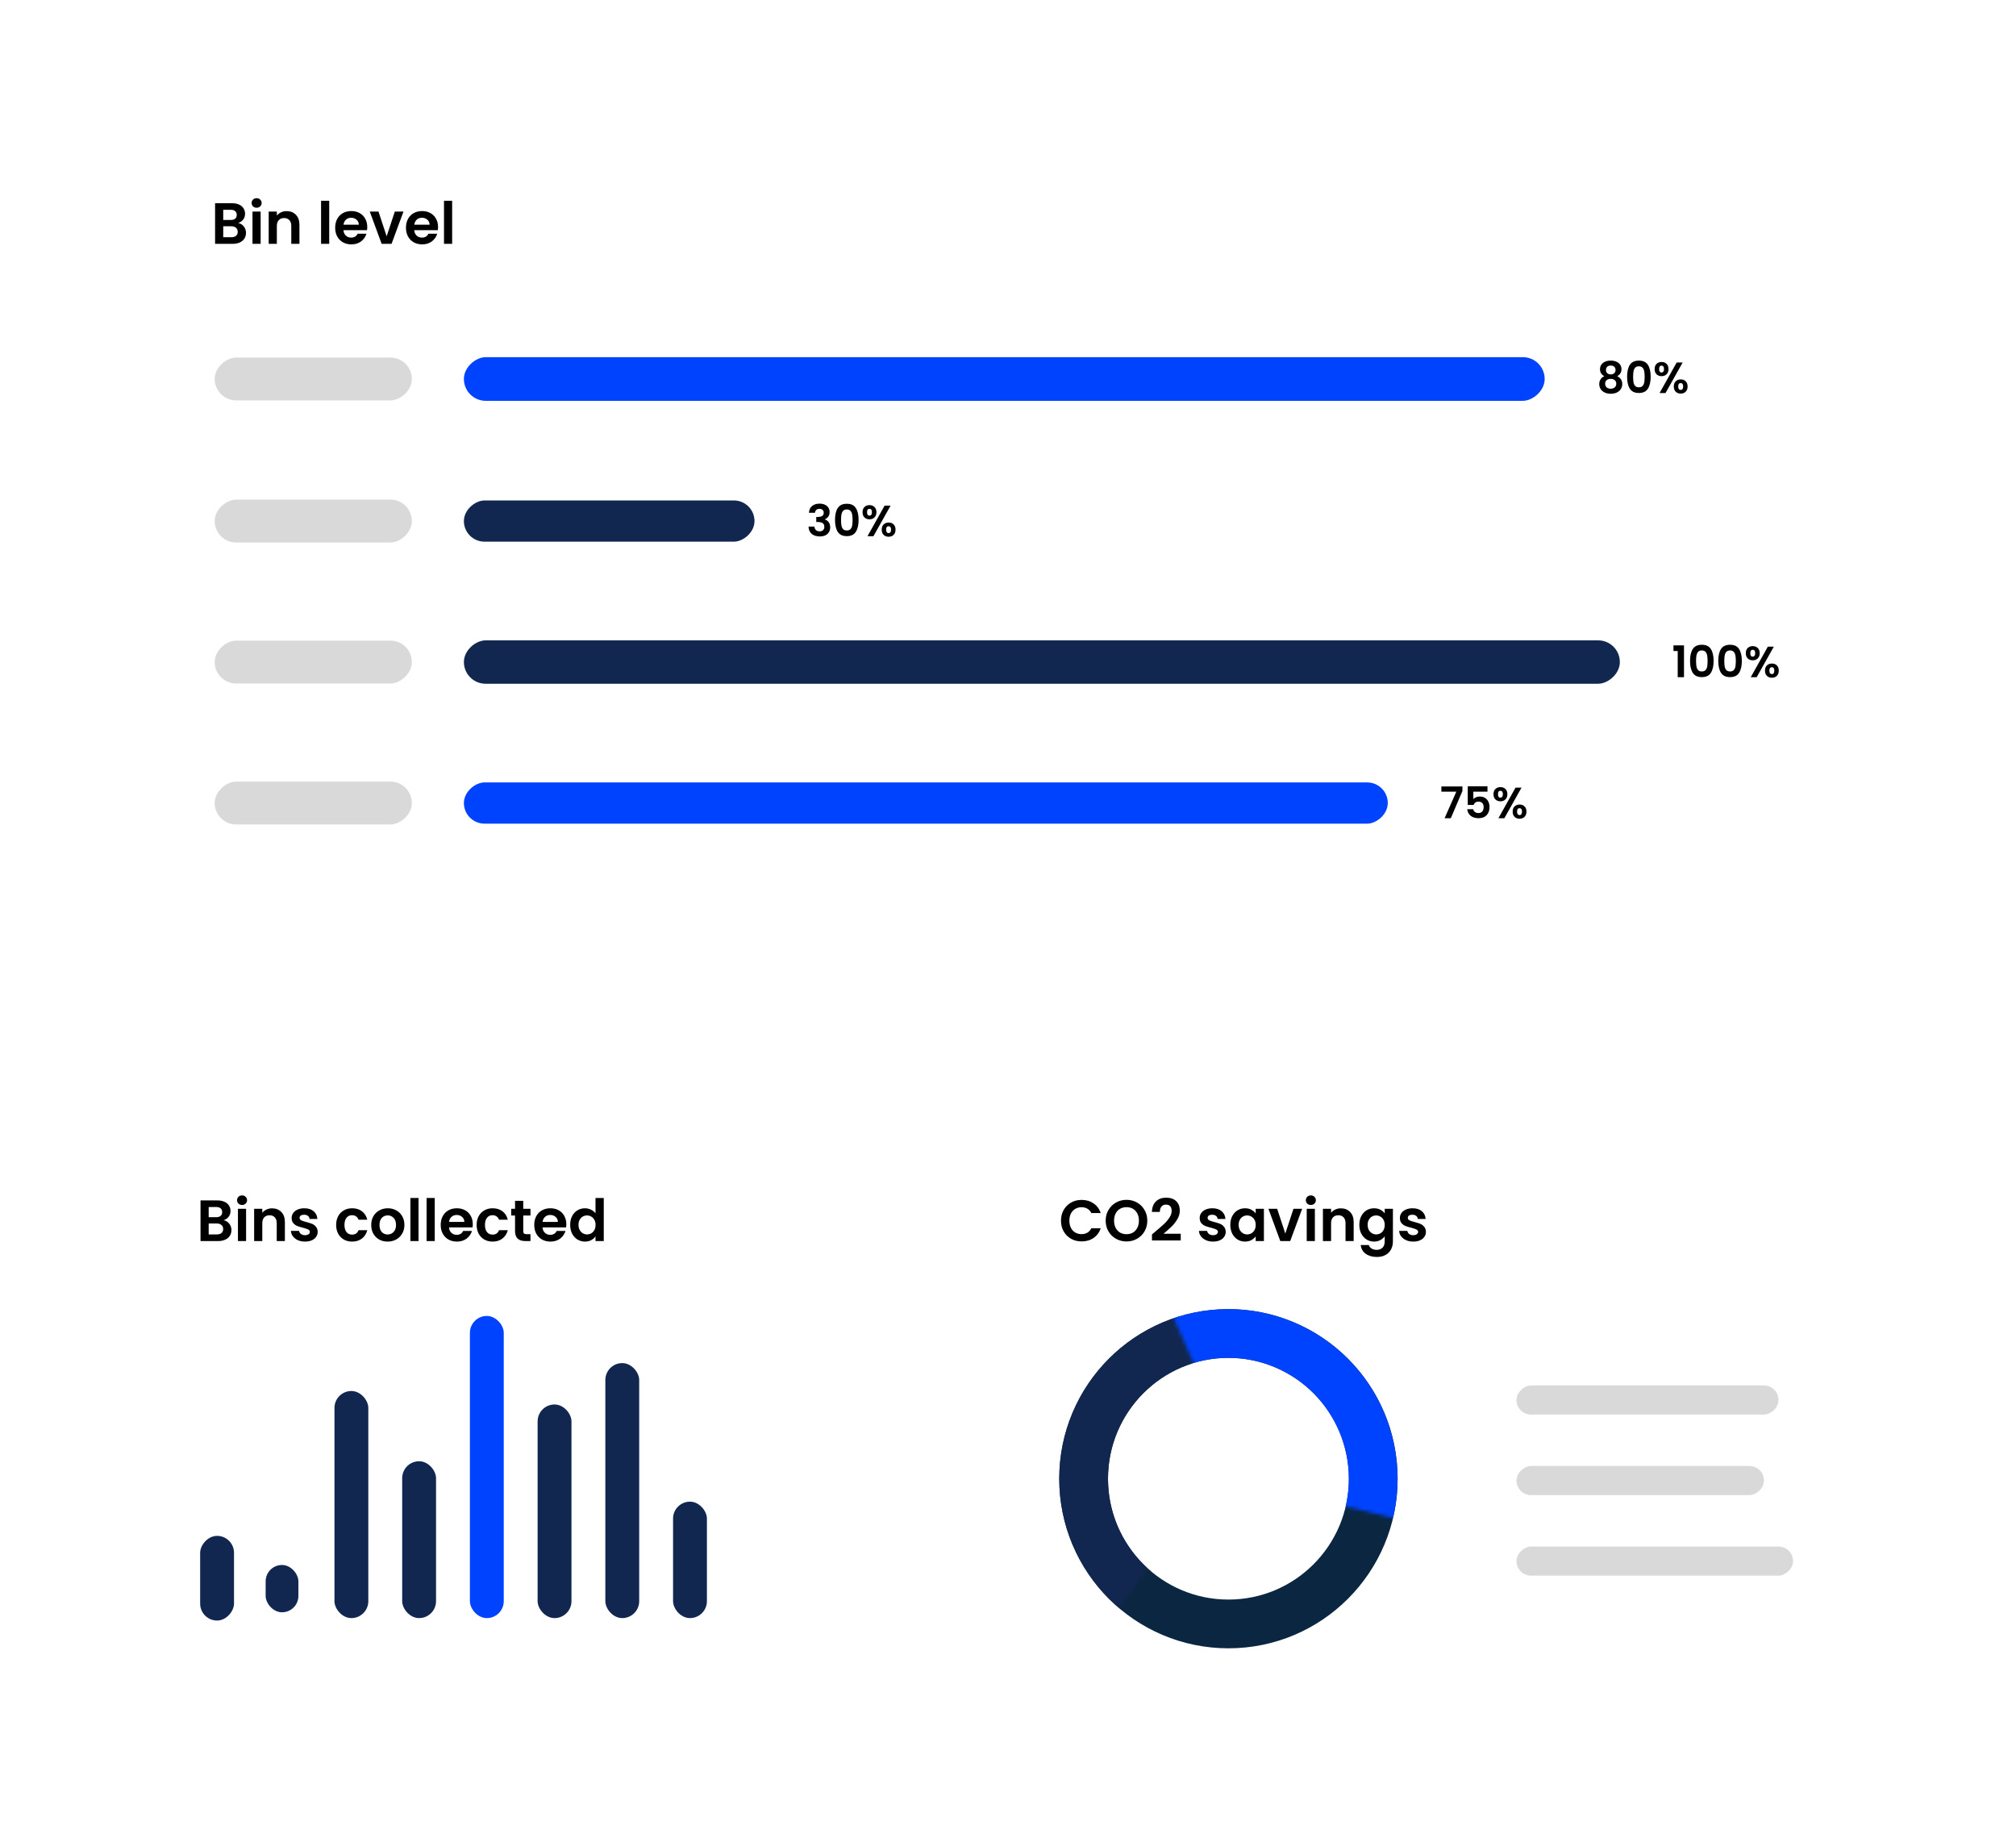 <svg width="554" height="504" viewBox="0 0 554 504" fill="none" xmlns="http://www.w3.org/2000/svg">
<g filter="url(#filter0_d_1032_3765)">
<rect x="259" y="305" width="265" height="165" rx="15.03" fill="white"/>
</g>
<rect x="488.734" y="380.669" width="8" height="72" rx="4" transform="rotate(90 488.734 380.669)" fill="#D9D9D9"/>
<rect x="484.734" y="402.801" width="8" height="68" rx="4" transform="rotate(90 484.734 402.801)" fill="#D9D9D9"/>
<rect x="492.734" y="424.934" width="8" height="76" rx="4" transform="rotate(90 492.734 424.934)" fill="#D9D9D9"/>
<path d="M377.379 406.299C377.379 428.35 359.547 446.201 337.581 446.201C315.615 446.201 297.782 428.35 297.782 406.299C297.782 384.247 315.615 366.397 337.581 366.397C359.547 366.397 377.379 384.247 377.379 406.299Z" stroke="#0A2640" stroke-width="13.393"/>
<mask id="mask0_1032_3765" style="mask-type:alpha" maskUnits="userSpaceOnUse" x="263" y="342" width="74" height="122">
<path d="M336.098 402.002L317.962 342.845L263.059 412.577L292.241 463.472L336.098 402.002Z" fill="#C4C4C4"/>
</mask>
<g mask="url(#mask0_1032_3765)">
<path d="M377.379 406.298C377.379 428.35 359.547 446.2 337.581 446.2C315.615 446.2 297.782 428.35 297.782 406.298C297.782 384.247 315.615 366.396 337.581 366.396C359.547 366.396 377.379 384.247 377.379 406.298Z" stroke="#12274F" stroke-width="13.393"/>
</g>
<mask id="mask1_1032_3765" style="mask-type:alpha" maskUnits="userSpaceOnUse" x="311" y="337" width="92" height="85">
<path d="M342.234 407.186L402.23 421.877L370.525 338.918L311.962 337.964L342.234 407.186Z" fill="#C4C4C4"/>
</mask>
<g mask="url(#mask1_1032_3765)">
<path d="M317.181 440.539C298.289 429.254 292.089 404.767 303.335 385.846C314.581 366.925 339.014 360.737 357.906 372.022C376.798 383.307 382.999 407.794 371.752 426.715C360.506 445.636 336.073 451.824 317.181 440.539Z" stroke="#0043FF" stroke-width="13.393"/>
</g>
<path d="M291.56 335.4C291.56 334.301 291.805 333.32 292.296 332.456C292.797 331.581 293.475 330.904 294.328 330.424C295.192 329.933 296.157 329.688 297.224 329.688C298.472 329.688 299.565 330.008 300.504 330.648C301.443 331.288 302.099 332.173 302.472 333.304H299.896C299.64 332.771 299.277 332.371 298.808 332.104C298.349 331.837 297.816 331.704 297.208 331.704C296.557 331.704 295.976 331.859 295.464 332.168C294.963 332.467 294.568 332.893 294.28 333.448C294.003 334.003 293.864 334.653 293.864 335.4C293.864 336.136 294.003 336.787 294.28 337.352C294.568 337.907 294.963 338.339 295.464 338.648C295.976 338.947 296.557 339.096 297.208 339.096C297.816 339.096 298.349 338.963 298.808 338.696C299.277 338.419 299.64 338.013 299.896 337.48H302.472C302.099 338.621 301.443 339.512 300.504 340.152C299.576 340.781 298.483 341.096 297.224 341.096C296.157 341.096 295.192 340.856 294.328 340.376C293.475 339.885 292.797 339.208 292.296 338.344C291.805 337.48 291.56 336.499 291.56 335.4ZM309.569 341.112C308.524 341.112 307.564 340.867 306.689 340.376C305.815 339.885 305.121 339.208 304.609 338.344C304.097 337.469 303.841 336.483 303.841 335.384C303.841 334.296 304.097 333.32 304.609 332.456C305.121 331.581 305.815 330.899 306.689 330.408C307.564 329.917 308.524 329.672 309.569 329.672C310.625 329.672 311.585 329.917 312.449 330.408C313.324 330.899 314.012 331.581 314.513 332.456C315.025 333.32 315.281 334.296 315.281 335.384C315.281 336.483 315.025 337.469 314.513 338.344C314.012 339.208 313.324 339.885 312.449 340.376C311.575 340.867 310.615 341.112 309.569 341.112ZM309.569 339.112C310.241 339.112 310.833 338.963 311.345 338.664C311.857 338.355 312.257 337.917 312.545 337.352C312.833 336.787 312.977 336.131 312.977 335.384C312.977 334.637 312.833 333.987 312.545 333.432C312.257 332.867 311.857 332.435 311.345 332.136C310.833 331.837 310.241 331.688 309.569 331.688C308.897 331.688 308.3 331.837 307.777 332.136C307.265 332.435 306.865 332.867 306.577 333.432C306.289 333.987 306.145 334.637 306.145 335.384C306.145 336.131 306.289 336.787 306.577 337.352C306.865 337.917 307.265 338.355 307.777 338.664C308.3 338.963 308.897 339.112 309.569 339.112ZM317.396 338.472C318.42 337.619 319.236 336.909 319.844 336.344C320.452 335.768 320.958 335.171 321.364 334.552C321.769 333.933 321.972 333.325 321.972 332.728C321.972 332.184 321.844 331.757 321.588 331.448C321.332 331.139 320.937 330.984 320.404 330.984C319.87 330.984 319.46 331.165 319.172 331.528C318.884 331.88 318.734 332.365 318.724 332.984H316.548C316.59 331.704 316.969 330.733 317.684 330.072C318.409 329.411 319.326 329.08 320.436 329.08C321.652 329.08 322.585 329.405 323.236 330.056C323.886 330.696 324.212 331.544 324.212 332.6C324.212 333.432 323.988 334.227 323.54 334.984C323.092 335.741 322.58 336.403 322.004 336.968C321.428 337.523 320.676 338.195 319.748 338.984H324.468V340.84H316.564V339.176L317.396 338.472ZM333.34 341.144C332.614 341.144 331.964 341.016 331.388 340.76C330.812 340.493 330.353 340.136 330.012 339.688C329.681 339.24 329.5 338.744 329.468 338.2H331.724C331.766 338.541 331.932 338.824 332.22 339.048C332.518 339.272 332.886 339.384 333.324 339.384C333.75 339.384 334.081 339.299 334.316 339.128C334.561 338.957 334.684 338.739 334.684 338.472C334.684 338.184 334.534 337.971 334.236 337.832C333.948 337.683 333.484 337.523 332.844 337.352C332.182 337.192 331.638 337.027 331.212 336.856C330.796 336.685 330.433 336.424 330.124 336.072C329.825 335.72 329.676 335.245 329.676 334.648C329.676 334.157 329.814 333.709 330.092 333.304C330.38 332.899 330.785 332.579 331.308 332.344C331.841 332.109 332.465 331.992 333.18 331.992C334.236 331.992 335.078 332.259 335.708 332.792C336.337 333.315 336.684 334.024 336.748 334.92H334.604C334.572 334.568 334.422 334.291 334.156 334.088C333.9 333.875 333.553 333.768 333.116 333.768C332.71 333.768 332.396 333.843 332.172 333.992C331.958 334.141 331.852 334.349 331.852 334.616C331.852 334.915 332.001 335.144 332.3 335.304C332.598 335.453 333.062 335.608 333.692 335.768C334.332 335.928 334.86 336.093 335.276 336.264C335.692 336.435 336.049 336.701 336.348 337.064C336.657 337.416 336.817 337.885 336.828 338.472C336.828 338.984 336.684 339.443 336.396 339.848C336.118 340.253 335.713 340.573 335.18 340.808C334.657 341.032 334.044 341.144 333.34 341.144ZM338.09 336.536C338.09 335.64 338.266 334.845 338.618 334.152C338.981 333.459 339.467 332.925 340.075 332.552C340.693 332.179 341.381 331.992 342.139 331.992C342.8 331.992 343.376 332.125 343.867 332.392C344.368 332.659 344.768 332.995 345.067 333.4V332.136H347.323V341H345.067V339.704C344.779 340.12 344.379 340.467 343.867 340.744C343.365 341.011 342.784 341.144 342.123 341.144C341.376 341.144 340.693 340.952 340.075 340.568C339.467 340.184 338.981 339.645 338.618 338.952C338.266 338.248 338.09 337.443 338.09 336.536ZM345.067 336.568C345.067 336.024 344.96 335.56 344.747 335.176C344.533 334.781 344.245 334.483 343.883 334.28C343.52 334.067 343.131 333.96 342.715 333.96C342.299 333.96 341.915 334.061 341.562 334.264C341.211 334.467 340.923 334.765 340.699 335.16C340.485 335.544 340.379 336.003 340.379 336.536C340.379 337.069 340.485 337.539 340.699 337.944C340.923 338.339 341.211 338.643 341.562 338.856C341.925 339.069 342.309 339.176 342.715 339.176C343.131 339.176 343.52 339.075 343.883 338.872C344.245 338.659 344.533 338.36 344.747 337.976C344.96 337.581 345.067 337.112 345.067 336.568ZM353.206 338.936L355.446 332.136H357.83L354.55 341H351.83L348.566 332.136H350.966L353.206 338.936ZM360.224 331.08C359.83 331.08 359.499 330.957 359.232 330.712C358.976 330.456 358.848 330.141 358.848 329.768C358.848 329.395 358.976 329.085 359.232 328.84C359.499 328.584 359.83 328.456 360.224 328.456C360.619 328.456 360.944 328.584 361.2 328.84C361.467 329.085 361.6 329.395 361.6 329.768C361.6 330.141 361.467 330.456 361.2 330.712C360.944 330.957 360.619 331.08 360.224 331.08ZM361.328 332.136V341H359.088V332.136H361.328ZM368.454 332.008C369.51 332.008 370.363 332.344 371.014 333.016C371.664 333.677 371.99 334.605 371.99 335.8V341H369.75V336.104C369.75 335.4 369.574 334.861 369.222 334.488C368.87 334.104 368.39 333.912 367.782 333.912C367.163 333.912 366.672 334.104 366.31 334.488C365.958 334.861 365.782 335.4 365.782 336.104V341H363.542V332.136H365.782V333.24C366.08 332.856 366.459 332.557 366.918 332.344C367.387 332.12 367.899 332.008 368.454 332.008ZM377.592 331.992C378.253 331.992 378.834 332.125 379.336 332.392C379.837 332.648 380.232 332.984 380.52 333.4V332.136H382.776V341.064C382.776 341.885 382.61 342.616 382.28 343.256C381.949 343.907 381.453 344.419 380.792 344.792C380.13 345.176 379.33 345.368 378.392 345.368C377.133 345.368 376.098 345.075 375.288 344.488C374.488 343.901 374.034 343.101 373.928 342.088H376.152C376.269 342.493 376.52 342.813 376.904 343.048C377.298 343.293 377.773 343.416 378.328 343.416C378.978 343.416 379.506 343.219 379.912 342.824C380.317 342.44 380.52 341.853 380.52 341.064V339.688C380.232 340.104 379.832 340.451 379.32 340.728C378.818 341.005 378.242 341.144 377.592 341.144C376.845 341.144 376.162 340.952 375.544 340.568C374.925 340.184 374.434 339.645 374.072 338.952C373.72 338.248 373.544 337.443 373.544 336.536C373.544 335.64 373.72 334.845 374.072 334.152C374.434 333.459 374.92 332.925 375.528 332.552C376.146 332.179 376.834 331.992 377.592 331.992ZM380.52 336.568C380.52 336.024 380.413 335.56 380.2 335.176C379.986 334.781 379.698 334.483 379.336 334.28C378.973 334.067 378.584 333.96 378.168 333.96C377.752 333.96 377.368 334.061 377.016 334.264C376.664 334.467 376.376 334.765 376.152 335.16C375.938 335.544 375.832 336.003 375.832 336.536C375.832 337.069 375.938 337.539 376.152 337.944C376.376 338.339 376.664 338.643 377.016 338.856C377.378 339.069 377.762 339.176 378.168 339.176C378.584 339.176 378.973 339.075 379.336 338.872C379.698 338.659 379.986 338.36 380.2 337.976C380.413 337.581 380.52 337.112 380.52 336.568ZM388.355 341.144C387.63 341.144 386.979 341.016 386.403 340.76C385.827 340.493 385.369 340.136 385.027 339.688C384.697 339.24 384.515 338.744 384.483 338.2H386.739C386.782 338.541 386.947 338.824 387.235 339.048C387.534 339.272 387.902 339.384 388.339 339.384C388.766 339.384 389.097 339.299 389.331 339.128C389.577 338.957 389.699 338.739 389.699 338.472C389.699 338.184 389.55 337.971 389.251 337.832C388.963 337.683 388.499 337.523 387.859 337.352C387.198 337.192 386.654 337.027 386.227 336.856C385.811 336.685 385.449 336.424 385.139 336.072C384.841 335.72 384.691 335.245 384.691 334.648C384.691 334.157 384.83 333.709 385.107 333.304C385.395 332.899 385.801 332.579 386.323 332.344C386.857 332.109 387.481 331.992 388.195 331.992C389.251 331.992 390.094 332.259 390.723 332.792C391.353 333.315 391.699 334.024 391.763 334.92H389.619C389.587 334.568 389.438 334.291 389.171 334.088C388.915 333.875 388.569 333.768 388.131 333.768C387.726 333.768 387.411 333.843 387.187 333.992C386.974 334.141 386.867 334.349 386.867 334.616C386.867 334.915 387.017 335.144 387.315 335.304C387.614 335.453 388.078 335.608 388.707 335.768C389.347 335.928 389.875 336.093 390.291 336.264C390.707 336.435 391.065 336.701 391.363 337.064C391.673 337.416 391.833 337.885 391.843 338.472C391.843 338.984 391.699 339.443 391.411 339.848C391.134 340.253 390.729 340.573 390.195 340.808C389.673 341.032 389.059 341.144 388.355 341.144Z" fill="black"/>
<g filter="url(#filter1_d_1032_3765)">
<g clip-path="url(#clip0_1032_3765)">
<rect x="30" y="26" width="494" height="232" rx="15" fill="white"/>
<rect x="113.176" y="94.243" width="11.777" height="54.174" rx="5.888" transform="rotate(90 113.176 94.243)" fill="#D9D9D9"/>
<rect x="424.477" y="94.132" width="12" height="297" rx="6" transform="rotate(90 424.477 94.132)" fill="#0043FF"/>
<path d="M440.881 99.368C440.081 98.952 439.681 98.308 439.681 97.436C439.681 97.004 439.789 96.612 440.005 96.26C440.229 95.9 440.561 95.616 441.001 95.408C441.449 95.192 441.993 95.084 442.633 95.084C443.273 95.084 443.813 95.192 444.253 95.408C444.701 95.616 445.033 95.9 445.249 96.26C445.473 96.612 445.585 97.004 445.585 97.436C445.585 97.876 445.477 98.264 445.261 98.6C445.045 98.928 444.757 99.184 444.397 99.368C444.837 99.56 445.181 99.84 445.429 100.208C445.677 100.576 445.801 101.012 445.801 101.516C445.801 102.06 445.661 102.536 445.381 102.944C445.109 103.344 444.733 103.652 444.253 103.868C443.773 104.084 443.233 104.192 442.633 104.192C442.033 104.192 441.493 104.084 441.013 103.868C440.541 103.652 440.165 103.344 439.885 102.944C439.613 102.536 439.477 102.06 439.477 101.516C439.477 101.012 439.601 100.576 439.849 100.208C440.097 99.832 440.441 99.552 440.881 99.368ZM443.953 97.676C443.953 97.284 443.833 96.98 443.593 96.764C443.361 96.548 443.041 96.44 442.633 96.44C442.233 96.44 441.913 96.548 441.673 96.764C441.441 96.98 441.325 97.288 441.325 97.688C441.325 98.048 441.445 98.336 441.685 98.552C441.933 98.768 442.249 98.876 442.633 98.876C443.017 98.876 443.333 98.768 443.581 98.552C443.829 98.328 443.953 98.036 443.953 97.676ZM442.633 100.1C442.177 100.1 441.805 100.216 441.517 100.448C441.237 100.68 441.097 101.012 441.097 101.444C441.097 101.844 441.233 102.172 441.505 102.428C441.785 102.676 442.161 102.8 442.633 102.8C443.105 102.8 443.477 102.672 443.749 102.416C444.021 102.16 444.157 101.836 444.157 101.444C444.157 101.02 444.017 100.692 443.737 100.46C443.457 100.22 443.089 100.1 442.633 100.1ZM447.128 99.512C447.128 98.128 447.376 97.044 447.872 96.26C448.376 95.476 449.208 95.084 450.368 95.084C451.528 95.084 452.356 95.476 452.852 96.26C453.356 97.044 453.608 98.128 453.608 99.512C453.608 100.904 453.356 101.996 452.852 102.788C452.356 103.58 451.528 103.976 450.368 103.976C449.208 103.976 448.376 103.58 447.872 102.788C447.376 101.996 447.128 100.904 447.128 99.512ZM451.952 99.512C451.952 98.92 451.912 98.424 451.832 98.024C451.76 97.616 451.608 97.284 451.376 97.028C451.152 96.772 450.816 96.644 450.368 96.644C449.92 96.644 449.58 96.772 449.348 97.028C449.124 97.284 448.972 97.616 448.892 98.024C448.82 98.424 448.784 98.92 448.784 99.512C448.784 100.12 448.82 100.632 448.892 101.048C448.964 101.456 449.116 101.788 449.348 102.044C449.58 102.292 449.92 102.416 450.368 102.416C450.816 102.416 451.156 102.292 451.388 102.044C451.62 101.788 451.772 101.456 451.844 101.048C451.916 100.632 451.952 100.12 451.952 99.512ZM454.694 97.4C454.694 96.792 454.87 96.316 455.222 95.972C455.582 95.628 456.042 95.456 456.602 95.456C457.162 95.456 457.618 95.628 457.97 95.972C458.33 96.316 458.51 96.792 458.51 97.4C458.51 98.016 458.33 98.496 457.97 98.84C457.618 99.184 457.162 99.356 456.602 99.356C456.042 99.356 455.582 99.184 455.222 98.84C454.87 98.496 454.694 98.016 454.694 97.4ZM462.398 95.6L457.682 104H456.05L460.754 95.6H462.398ZM456.59 96.464C456.15 96.464 455.93 96.776 455.93 97.4C455.93 98.032 456.15 98.348 456.59 98.348C456.806 98.348 456.974 98.272 457.094 98.12C457.214 97.96 457.274 97.72 457.274 97.4C457.274 96.776 457.046 96.464 456.59 96.464ZM459.962 102.188C459.962 101.572 460.138 101.096 460.49 100.76C460.85 100.416 461.31 100.244 461.87 100.244C462.43 100.244 462.882 100.416 463.226 100.76C463.578 101.096 463.754 101.572 463.754 102.188C463.754 102.804 463.578 103.284 463.226 103.628C462.882 103.972 462.43 104.144 461.87 104.144C461.302 104.144 460.842 103.972 460.49 103.628C460.138 103.284 459.962 102.804 459.962 102.188ZM461.858 101.252C461.402 101.252 461.174 101.564 461.174 102.188C461.174 102.82 461.402 103.136 461.858 103.136C462.306 103.136 462.53 102.82 462.53 102.188C462.53 101.564 462.306 101.252 461.858 101.252Z" fill="black"/>
<rect x="113.176" y="133.28" width="11.777" height="54.174" rx="5.888" transform="rotate(90 113.176 133.28)" fill="#D9D9D9"/>
<rect x="207.34" y="133.507" width="11.324" height="79.862" rx="5.662" transform="rotate(90 207.34 133.507)" fill="#12274F"/>
<path d="M222.305 136.891C222.345 136.091 222.625 135.475 223.145 135.043C223.673 134.603 224.365 134.383 225.221 134.383C225.805 134.383 226.305 134.487 226.721 134.695C227.137 134.895 227.449 135.171 227.657 135.523C227.873 135.867 227.981 136.259 227.981 136.699C227.981 137.203 227.849 137.631 227.585 137.983C227.329 138.327 227.021 138.559 226.661 138.679V138.727C227.125 138.871 227.485 139.127 227.741 139.495C228.005 139.863 228.137 140.335 228.137 140.911C228.137 141.391 228.025 141.819 227.801 142.195C227.585 142.571 227.261 142.867 226.829 143.083C226.405 143.291 225.893 143.395 225.293 143.395C224.389 143.395 223.653 143.167 223.085 142.711C222.517 142.255 222.217 141.583 222.185 140.695H223.817C223.833 141.087 223.965 141.403 224.213 141.643C224.469 141.875 224.817 141.991 225.257 141.991C225.665 141.991 225.977 141.879 226.193 141.655C226.417 141.423 226.529 141.127 226.529 140.767C226.529 140.287 226.377 139.943 226.073 139.735C225.769 139.527 225.297 139.423 224.657 139.423H224.309V138.043H224.657C225.793 138.043 226.361 137.663 226.361 136.903C226.361 136.559 226.257 136.291 226.049 136.099C225.849 135.907 225.557 135.811 225.173 135.811C224.797 135.811 224.505 135.915 224.297 136.123C224.097 136.323 223.981 136.579 223.949 136.891H222.305ZM229.464 138.847C229.464 137.463 229.712 136.379 230.208 135.595C230.712 134.811 231.544 134.419 232.704 134.419C233.864 134.419 234.692 134.811 235.188 135.595C235.692 136.379 235.944 137.463 235.944 138.847C235.944 140.239 235.692 141.331 235.188 142.123C234.692 142.915 233.864 143.311 232.704 143.311C231.544 143.311 230.712 142.915 230.208 142.123C229.712 141.331 229.464 140.239 229.464 138.847ZM234.288 138.847C234.288 138.255 234.248 137.759 234.168 137.359C234.096 136.951 233.944 136.619 233.712 136.363C233.488 136.107 233.152 135.979 232.704 135.979C232.256 135.979 231.916 136.107 231.684 136.363C231.46 136.619 231.308 136.951 231.228 137.359C231.156 137.759 231.12 138.255 231.12 138.847C231.12 139.455 231.156 139.967 231.228 140.383C231.3 140.791 231.452 141.123 231.684 141.379C231.916 141.627 232.256 141.751 232.704 141.751C233.152 141.751 233.492 141.627 233.724 141.379C233.956 141.123 234.108 140.791 234.18 140.383C234.252 139.967 234.288 139.455 234.288 138.847ZM237.03 136.735C237.03 136.127 237.206 135.651 237.558 135.307C237.918 134.963 238.378 134.791 238.938 134.791C239.498 134.791 239.954 134.963 240.306 135.307C240.666 135.651 240.846 136.127 240.846 136.735C240.846 137.351 240.666 137.831 240.306 138.175C239.954 138.519 239.498 138.691 238.938 138.691C238.378 138.691 237.918 138.519 237.558 138.175C237.206 137.831 237.03 137.351 237.03 136.735ZM244.734 134.935L240.018 143.335H238.386L243.09 134.935H244.734ZM238.926 135.799C238.486 135.799 238.266 136.111 238.266 136.735C238.266 137.367 238.486 137.683 238.926 137.683C239.142 137.683 239.31 137.607 239.43 137.455C239.55 137.295 239.61 137.055 239.61 136.735C239.61 136.111 239.382 135.799 238.926 135.799ZM242.298 141.523C242.298 140.907 242.474 140.431 242.826 140.095C243.186 139.751 243.646 139.579 244.206 139.579C244.766 139.579 245.218 139.751 245.562 140.095C245.914 140.431 246.09 140.907 246.09 141.523C246.09 142.139 245.914 142.619 245.562 142.963C245.218 143.307 244.766 143.479 244.206 143.479C243.638 143.479 243.178 143.307 242.826 142.963C242.474 142.619 242.298 142.139 242.298 141.523ZM244.194 140.587C243.738 140.587 243.51 140.899 243.51 141.523C243.51 142.155 243.738 142.471 244.194 142.471C244.642 142.471 244.866 142.155 244.866 141.523C244.866 140.899 244.642 140.587 244.194 140.587Z" fill="black"/>
<rect x="113.176" y="172.019" width="11.777" height="54.174" rx="5.888" transform="rotate(90 113.176 172.019)" fill="#D9D9D9"/>
<rect x="445.137" y="171.948" width="11.92" height="317.66" rx="5.96" transform="rotate(90 445.137 171.948)" fill="#12274F"/>
<path d="M459.873 174.874V173.326H462.765V182.074H461.037V174.874H459.873ZM464.425 177.586C464.425 176.202 464.673 175.118 465.169 174.334C465.673 173.55 466.505 173.158 467.665 173.158C468.825 173.158 469.653 173.55 470.149 174.334C470.653 175.118 470.905 176.202 470.905 177.586C470.905 178.978 470.653 180.07 470.149 180.862C469.653 181.654 468.825 182.05 467.665 182.05C466.505 182.05 465.673 181.654 465.169 180.862C464.673 180.07 464.425 178.978 464.425 177.586ZM469.249 177.586C469.249 176.994 469.209 176.498 469.129 176.098C469.057 175.69 468.905 175.358 468.673 175.102C468.449 174.846 468.113 174.718 467.665 174.718C467.217 174.718 466.877 174.846 466.645 175.102C466.421 175.358 466.269 175.69 466.189 176.098C466.117 176.498 466.081 176.994 466.081 177.586C466.081 178.194 466.117 178.706 466.189 179.122C466.261 179.53 466.413 179.862 466.645 180.118C466.877 180.366 467.217 180.49 467.665 180.49C468.113 180.49 468.453 180.366 468.685 180.118C468.917 179.862 469.069 179.53 469.141 179.122C469.213 178.706 469.249 178.194 469.249 177.586ZM472.183 177.586C472.183 176.202 472.431 175.118 472.927 174.334C473.431 173.55 474.263 173.158 475.423 173.158C476.583 173.158 477.411 173.55 477.907 174.334C478.411 175.118 478.663 176.202 478.663 177.586C478.663 178.978 478.411 180.07 477.907 180.862C477.411 181.654 476.583 182.05 475.423 182.05C474.263 182.05 473.431 181.654 472.927 180.862C472.431 180.07 472.183 178.978 472.183 177.586ZM477.007 177.586C477.007 176.994 476.967 176.498 476.887 176.098C476.815 175.69 476.663 175.358 476.431 175.102C476.207 174.846 475.871 174.718 475.423 174.718C474.975 174.718 474.635 174.846 474.403 175.102C474.179 175.358 474.027 175.69 473.947 176.098C473.875 176.498 473.839 176.994 473.839 177.586C473.839 178.194 473.875 178.706 473.947 179.122C474.019 179.53 474.171 179.862 474.403 180.118C474.635 180.366 474.975 180.49 475.423 180.49C475.871 180.49 476.211 180.366 476.443 180.118C476.675 179.862 476.827 179.53 476.899 179.122C476.971 178.706 477.007 178.194 477.007 177.586ZM479.749 175.474C479.749 174.866 479.925 174.39 480.277 174.046C480.637 173.702 481.097 173.53 481.657 173.53C482.217 173.53 482.673 173.702 483.025 174.046C483.385 174.39 483.565 174.866 483.565 175.474C483.565 176.09 483.385 176.57 483.025 176.914C482.673 177.258 482.217 177.43 481.657 177.43C481.097 177.43 480.637 177.258 480.277 176.914C479.925 176.57 479.749 176.09 479.749 175.474ZM487.453 173.674L482.737 182.074H481.105L485.809 173.674H487.453ZM481.645 174.538C481.205 174.538 480.985 174.85 480.985 175.474C480.985 176.106 481.205 176.422 481.645 176.422C481.861 176.422 482.029 176.346 482.149 176.194C482.269 176.034 482.329 175.794 482.329 175.474C482.329 174.85 482.101 174.538 481.645 174.538ZM485.017 180.262C485.017 179.646 485.193 179.17 485.545 178.834C485.905 178.49 486.365 178.318 486.925 178.318C487.485 178.318 487.937 178.49 488.281 178.834C488.633 179.17 488.809 179.646 488.809 180.262C488.809 180.878 488.633 181.358 488.281 181.702C487.937 182.046 487.485 182.218 486.925 182.218C486.357 182.218 485.897 182.046 485.545 181.702C485.193 181.358 485.017 180.878 485.017 180.262ZM486.913 179.326C486.457 179.326 486.229 179.638 486.229 180.262C486.229 180.894 486.457 181.21 486.913 181.21C487.361 181.21 487.585 180.894 487.585 180.262C487.585 179.638 487.361 179.326 486.913 179.326Z" fill="black"/>
<rect x="113.176" y="210.758" width="11.777" height="54.174" rx="5.888" transform="rotate(90 113.176 210.758)" fill="#D9D9D9"/>
<rect x="381.367" y="210.985" width="11.324" height="253.889" rx="5.662" transform="rotate(90 381.367 210.985)" fill="#0043FF"/>
<path d="M401.876 213.337L398.684 220.813H396.98L400.196 213.529H396.092V212.089H401.876V213.337ZM408.762 213.517H404.874V215.569C405.042 215.361 405.282 215.193 405.594 215.065C405.906 214.929 406.238 214.861 406.59 214.861C407.23 214.861 407.754 215.001 408.162 215.281C408.57 215.561 408.866 215.921 409.05 216.361C409.234 216.793 409.326 217.257 409.326 217.753C409.326 218.673 409.062 219.413 408.534 219.973C408.014 220.533 407.27 220.813 406.302 220.813C405.39 220.813 404.662 220.585 404.118 220.129C403.574 219.673 403.266 219.077 403.194 218.341H404.826C404.898 218.661 405.058 218.917 405.306 219.109C405.562 219.301 405.886 219.397 406.278 219.397C406.75 219.397 407.106 219.249 407.346 218.953C407.586 218.657 407.706 218.265 407.706 217.777C407.706 217.281 407.582 216.905 407.334 216.649C407.094 216.385 406.738 216.253 406.266 216.253C405.93 216.253 405.65 216.337 405.426 216.505C405.202 216.673 405.042 216.897 404.946 217.177H403.338V212.041H408.762V213.517ZM410.413 214.213C410.413 213.605 410.589 213.129 410.941 212.785C411.301 212.441 411.761 212.269 412.321 212.269C412.881 212.269 413.337 212.441 413.689 212.785C414.049 213.129 414.229 213.605 414.229 214.213C414.229 214.829 414.049 215.309 413.689 215.653C413.337 215.997 412.881 216.169 412.321 216.169C411.761 216.169 411.301 215.997 410.941 215.653C410.589 215.309 410.413 214.829 410.413 214.213ZM418.117 212.413L413.401 220.813H411.769L416.473 212.413H418.117ZM412.309 213.277C411.869 213.277 411.649 213.589 411.649 214.213C411.649 214.845 411.869 215.161 412.309 215.161C412.525 215.161 412.693 215.085 412.813 214.933C412.933 214.773 412.993 214.533 412.993 214.213C412.993 213.589 412.765 213.277 412.309 213.277ZM415.681 219.001C415.681 218.385 415.857 217.909 416.209 217.573C416.569 217.229 417.029 217.057 417.589 217.057C418.149 217.057 418.601 217.229 418.945 217.573C419.297 217.909 419.473 218.385 419.473 219.001C419.473 219.617 419.297 220.097 418.945 220.441C418.601 220.785 418.149 220.957 417.589 220.957C417.021 220.957 416.561 220.785 416.209 220.441C415.857 220.097 415.681 219.617 415.681 219.001ZM417.577 218.065C417.121 218.065 416.893 218.377 416.893 219.001C416.893 219.633 417.121 219.949 417.577 219.949C418.025 219.949 418.249 219.633 418.249 219.001C418.249 218.377 418.025 218.065 417.577 218.065Z" fill="black"/>
<path d="M65.44 57.272C66.069 57.389 66.587 57.704 66.992 58.216C67.397 58.728 67.6 59.315 67.6 59.976C67.6 60.573 67.451 61.101 67.152 61.56C66.864 62.008 66.443 62.36 65.888 62.616C65.333 62.872 64.677 63 63.92 63H59.104V51.832H63.712C64.469 51.832 65.12 51.955 65.664 52.2C66.219 52.445 66.635 52.787 66.912 53.224C67.2 53.661 67.344 54.157 67.344 54.712C67.344 55.363 67.168 55.907 66.816 56.344C66.475 56.781 66.016 57.091 65.44 57.272ZM61.344 56.44H63.392C63.925 56.44 64.336 56.323 64.624 56.088C64.912 55.843 65.056 55.496 65.056 55.048C65.056 54.6 64.912 54.253 64.624 54.008C64.336 53.763 63.925 53.64 63.392 53.64H61.344V56.44ZM63.6 61.176C64.144 61.176 64.565 61.048 64.864 60.792C65.173 60.536 65.328 60.173 65.328 59.704C65.328 59.224 65.168 58.851 64.848 58.584C64.528 58.307 64.096 58.168 63.552 58.168H61.344V61.176H63.6ZM70.521 53.08C70.127 53.08 69.796 52.957 69.529 52.712C69.273 52.456 69.145 52.141 69.145 51.768C69.145 51.395 69.273 51.085 69.529 50.84C69.796 50.584 70.127 50.456 70.521 50.456C70.916 50.456 71.241 50.584 71.497 50.84C71.764 51.085 71.897 51.395 71.897 51.768C71.897 52.141 71.764 52.456 71.497 52.712C71.241 52.957 70.916 53.08 70.521 53.08ZM71.625 54.136V63H69.385V54.136H71.625ZM78.75 54.008C79.806 54.008 80.66 54.344 81.31 55.016C81.961 55.677 82.286 56.605 82.286 57.8V63H80.046V58.104C80.046 57.4 79.87 56.861 79.518 56.488C79.166 56.104 78.686 55.912 78.078 55.912C77.46 55.912 76.969 56.104 76.606 56.488C76.254 56.861 76.078 57.4 76.078 58.104V63H73.838V54.136H76.078V55.24C76.377 54.856 76.756 54.557 77.214 54.344C77.684 54.12 78.196 54.008 78.75 54.008ZM90.469 51.16V63H88.229V51.16H90.469ZM100.922 58.376C100.922 58.696 100.901 58.984 100.858 59.24H94.378C94.431 59.88 94.656 60.381 95.05 60.744C95.445 61.107 95.93 61.288 96.506 61.288C97.338 61.288 97.93 60.931 98.282 60.216H100.698C100.442 61.069 99.951 61.773 99.226 62.328C98.501 62.872 97.61 63.144 96.554 63.144C95.701 63.144 94.933 62.957 94.25 62.584C93.578 62.2 93.05 61.661 92.666 60.968C92.293 60.275 92.106 59.475 92.106 58.568C92.106 57.651 92.293 56.845 92.666 56.152C93.04 55.459 93.562 54.925 94.234 54.552C94.906 54.179 95.68 53.992 96.554 53.992C97.397 53.992 98.149 54.173 98.81 54.536C99.482 54.899 99.999 55.416 100.362 56.088C100.735 56.749 100.922 57.512 100.922 58.376ZM98.602 57.736C98.591 57.16 98.383 56.701 97.978 56.36C97.573 56.008 97.077 55.832 96.49 55.832C95.936 55.832 95.466 56.003 95.082 56.344C94.709 56.675 94.48 57.139 94.394 57.736H98.602ZM106.253 60.936L108.493 54.136H110.877L107.597 63H104.877L101.613 54.136H104.013L106.253 60.936ZM120.375 58.376C120.375 58.696 120.354 58.984 120.311 59.24H113.831C113.885 59.88 114.109 60.381 114.503 60.744C114.898 61.107 115.383 61.288 115.959 61.288C116.791 61.288 117.383 60.931 117.735 60.216H120.151C119.895 61.069 119.405 61.773 118.679 62.328C117.954 62.872 117.063 63.144 116.007 63.144C115.154 63.144 114.386 62.957 113.703 62.584C113.031 62.2 112.503 61.661 112.119 60.968C111.746 60.275 111.559 59.475 111.559 58.568C111.559 57.651 111.746 56.845 112.119 56.152C112.493 55.459 113.015 54.925 113.687 54.552C114.359 54.179 115.133 53.992 116.007 53.992C116.85 53.992 117.602 54.173 118.263 54.536C118.935 54.899 119.453 55.416 119.815 56.088C120.189 56.749 120.375 57.512 120.375 58.376ZM118.055 57.736C118.045 57.16 117.837 56.701 117.431 56.36C117.026 56.008 116.53 55.832 115.943 55.832C115.389 55.832 114.919 56.003 114.535 56.344C114.162 56.675 113.933 57.139 113.847 57.736H118.055ZM124.25 51.16V63H122.01V51.16H124.25Z" fill="black"/>
</g>
</g>
<g filter="url(#filter2_d_1032_3765)">
<rect x="30" y="303" width="192.175" height="165.335" rx="15.03" fill="white"/>
</g>
<rect width="9.305" height="23.267" rx="4.652" transform="matrix(1 0 0 -1 55 445.267)" fill="#12274F"/>
<rect x="91.91" y="382.199" width="9.305" height="62.397" rx="4.652" fill="#12274F"/>
<rect x="110.52" y="401.5" width="9.305" height="43.096" rx="4.652" fill="#12274F"/>
<rect x="73" y="430" width="9" height="13" rx="4.5" fill="#12274F"/>
<rect x="129.129" y="361.576" width="9.305" height="83.02" rx="4.652" fill="#0043FF"/>
<rect x="147.738" y="385.9" width="9.305" height="58.696" rx="4.652" fill="#12274F"/>
<rect x="166.348" y="374.532" width="9.305" height="70.065" rx="4.652" fill="#12274F"/>
<rect x="184.957" y="412.604" width="9.305" height="31.992" rx="4.652" fill="#12274F"/>
<path d="M61.44 335.272C62.069 335.389 62.587 335.704 62.992 336.216C63.397 336.728 63.6 337.315 63.6 337.976C63.6 338.573 63.451 339.101 63.152 339.56C62.864 340.008 62.443 340.36 61.888 340.616C61.333 340.872 60.677 341 59.92 341H55.104V329.832H59.712C60.469 329.832 61.12 329.955 61.664 330.2C62.219 330.445 62.635 330.787 62.912 331.224C63.2 331.661 63.344 332.157 63.344 332.712C63.344 333.363 63.168 333.907 62.816 334.344C62.475 334.781 62.016 335.091 61.44 335.272ZM57.344 334.44H59.392C59.925 334.44 60.336 334.323 60.624 334.088C60.912 333.843 61.056 333.496 61.056 333.048C61.056 332.6 60.912 332.253 60.624 332.008C60.336 331.763 59.925 331.64 59.392 331.64H57.344V334.44ZM59.6 339.176C60.144 339.176 60.565 339.048 60.864 338.792C61.173 338.536 61.328 338.173 61.328 337.704C61.328 337.224 61.168 336.851 60.848 336.584C60.528 336.307 60.096 336.168 59.552 336.168H57.344V339.176H59.6ZM66.521 331.08C66.127 331.08 65.796 330.957 65.529 330.712C65.273 330.456 65.145 330.141 65.145 329.768C65.145 329.395 65.273 329.085 65.529 328.84C65.796 328.584 66.127 328.456 66.521 328.456C66.916 328.456 67.241 328.584 67.497 328.84C67.764 329.085 67.897 329.395 67.897 329.768C67.897 330.141 67.764 330.456 67.497 330.712C67.241 330.957 66.916 331.08 66.521 331.08ZM67.625 332.136V341H65.385V332.136H67.625ZM74.75 332.008C75.806 332.008 76.66 332.344 77.31 333.016C77.961 333.677 78.286 334.605 78.286 335.8V341H76.046V336.104C76.046 335.4 75.87 334.861 75.518 334.488C75.166 334.104 74.686 333.912 74.078 333.912C73.46 333.912 72.969 334.104 72.606 334.488C72.254 334.861 72.078 335.4 72.078 336.104V341H69.838V332.136H72.078V333.24C72.377 332.856 72.756 332.557 73.214 332.344C73.684 332.12 74.196 332.008 74.75 332.008ZM83.808 341.144C83.083 341.144 82.433 341.016 81.856 340.76C81.281 340.493 80.822 340.136 80.481 339.688C80.15 339.24 79.969 338.744 79.936 338.2H82.192C82.235 338.541 82.4 338.824 82.689 339.048C82.987 339.272 83.355 339.384 83.793 339.384C84.219 339.384 84.55 339.299 84.784 339.128C85.03 338.957 85.153 338.739 85.153 338.472C85.153 338.184 85.003 337.971 84.704 337.832C84.416 337.683 83.953 337.523 83.312 337.352C82.651 337.192 82.107 337.027 81.68 336.856C81.264 336.685 80.902 336.424 80.593 336.072C80.294 335.72 80.144 335.245 80.144 334.648C80.144 334.157 80.283 333.709 80.561 333.304C80.849 332.899 81.254 332.579 81.776 332.344C82.31 332.109 82.934 331.992 83.648 331.992C84.704 331.992 85.547 332.259 86.177 332.792C86.806 333.315 87.153 334.024 87.216 334.92H85.073C85.04 334.568 84.891 334.291 84.624 334.088C84.368 333.875 84.022 333.768 83.585 333.768C83.179 333.768 82.865 333.843 82.641 333.992C82.427 334.141 82.32 334.349 82.32 334.616C82.32 334.915 82.47 335.144 82.769 335.304C83.067 335.453 83.531 335.608 84.16 335.768C84.8 335.928 85.329 336.093 85.745 336.264C86.16 336.435 86.518 336.701 86.817 337.064C87.126 337.416 87.286 337.885 87.296 338.472C87.296 338.984 87.153 339.443 86.865 339.848C86.587 340.253 86.182 340.573 85.648 340.808C85.126 341.032 84.513 341.144 83.808 341.144ZM92.372 336.568C92.372 335.651 92.558 334.851 92.932 334.168C93.305 333.475 93.822 332.941 94.484 332.568C95.145 332.184 95.902 331.992 96.756 331.992C97.854 331.992 98.761 332.269 99.476 332.824C100.201 333.368 100.686 334.136 100.932 335.128H98.516C98.388 334.744 98.169 334.445 97.86 334.232C97.561 334.008 97.188 333.896 96.74 333.896C96.1 333.896 95.593 334.131 95.22 334.6C94.846 335.059 94.66 335.715 94.66 336.568C94.66 337.411 94.846 338.067 95.22 338.536C95.593 338.995 96.1 339.224 96.74 339.224C97.646 339.224 98.238 338.819 98.516 338.008H100.932C100.686 338.968 100.201 339.731 99.476 340.296C98.75 340.861 97.844 341.144 96.756 341.144C95.902 341.144 95.145 340.957 94.484 340.584C93.822 340.2 93.305 339.667 92.932 338.984C92.558 338.291 92.372 337.485 92.372 336.568ZM106.509 341.144C105.655 341.144 104.887 340.957 104.205 340.584C103.522 340.2 102.983 339.661 102.589 338.968C102.205 338.275 102.013 337.475 102.013 336.568C102.013 335.661 102.21 334.861 102.605 334.168C103.01 333.475 103.559 332.941 104.253 332.568C104.946 332.184 105.719 331.992 106.573 331.992C107.426 331.992 108.199 332.184 108.893 332.568C109.586 332.941 110.13 333.475 110.525 334.168C110.93 334.861 111.133 335.661 111.133 336.568C111.133 337.475 110.925 338.275 110.509 338.968C110.103 339.661 109.549 340.2 108.845 340.584C108.151 340.957 107.373 341.144 106.509 341.144ZM106.509 339.192C106.914 339.192 107.293 339.096 107.645 338.904C108.007 338.701 108.295 338.403 108.509 338.008C108.722 337.613 108.829 337.133 108.829 336.568C108.829 335.725 108.605 335.08 108.157 334.632C107.719 334.173 107.181 333.944 106.541 333.944C105.901 333.944 105.362 334.173 104.925 334.632C104.498 335.08 104.285 335.725 104.285 336.568C104.285 337.411 104.493 338.061 104.909 338.52C105.335 338.968 105.869 339.192 106.509 339.192ZM115.016 329.16V341H112.776V329.16H115.016ZM119.469 329.16V341H117.229V329.16H119.469ZM129.922 336.376C129.922 336.696 129.901 336.984 129.858 337.24H123.378C123.431 337.88 123.655 338.381 124.05 338.744C124.445 339.107 124.93 339.288 125.506 339.288C126.338 339.288 126.93 338.931 127.282 338.216H129.698C129.442 339.069 128.951 339.773 128.226 340.328C127.501 340.872 126.61 341.144 125.554 341.144C124.701 341.144 123.933 340.957 123.25 340.584C122.578 340.2 122.05 339.661 121.666 338.968C121.293 338.275 121.106 337.475 121.106 336.568C121.106 335.651 121.293 334.845 121.666 334.152C122.039 333.459 122.562 332.925 123.234 332.552C123.906 332.179 124.679 331.992 125.554 331.992C126.397 331.992 127.149 332.173 127.81 332.536C128.482 332.899 128.999 333.416 129.362 334.088C129.735 334.749 129.922 335.512 129.922 336.376ZM127.602 335.736C127.591 335.16 127.383 334.701 126.978 334.36C126.573 334.008 126.077 333.832 125.49 333.832C124.935 333.832 124.466 334.003 124.082 334.344C123.709 334.675 123.479 335.139 123.394 335.736H127.602ZM130.981 336.568C130.981 335.651 131.168 334.851 131.541 334.168C131.914 333.475 132.432 332.941 133.093 332.568C133.754 332.184 134.512 331.992 135.365 331.992C136.464 331.992 137.37 332.269 138.085 332.824C138.81 333.368 139.296 334.136 139.541 335.128H137.125C136.997 334.744 136.778 334.445 136.469 334.232C136.17 334.008 135.797 333.896 135.349 333.896C134.709 333.896 134.202 334.131 133.829 334.6C133.456 335.059 133.269 335.715 133.269 336.568C133.269 337.411 133.456 338.067 133.829 338.536C134.202 338.995 134.709 339.224 135.349 339.224C136.256 339.224 136.848 338.819 137.125 338.008H139.541C139.296 338.968 138.81 339.731 138.085 340.296C137.36 340.861 136.453 341.144 135.365 341.144C134.512 341.144 133.754 340.957 133.093 340.584C132.432 340.2 131.914 339.667 131.541 338.984C131.168 338.291 130.981 337.485 130.981 336.568ZM143.79 333.976V338.264C143.79 338.563 143.859 338.781 143.998 338.92C144.147 339.048 144.393 339.112 144.734 339.112H145.774V341H144.366C142.478 341 141.534 340.083 141.534 338.248V333.976H140.478V332.136H141.534V329.944H143.79V332.136H145.774V333.976H143.79ZM155.625 336.376C155.625 336.696 155.604 336.984 155.561 337.24H149.081C149.135 337.88 149.359 338.381 149.753 338.744C150.148 339.107 150.633 339.288 151.209 339.288C152.041 339.288 152.633 338.931 152.985 338.216H155.401C155.145 339.069 154.655 339.773 153.929 340.328C153.204 340.872 152.313 341.144 151.257 341.144C150.404 341.144 149.636 340.957 148.953 340.584C148.281 340.2 147.753 339.661 147.369 338.968C146.996 338.275 146.809 337.475 146.809 336.568C146.809 335.651 146.996 334.845 147.369 334.152C147.743 333.459 148.265 332.925 148.937 332.552C149.609 332.179 150.383 331.992 151.257 331.992C152.1 331.992 152.852 332.173 153.513 332.536C154.185 332.899 154.703 333.416 155.065 334.088C155.439 334.749 155.625 335.512 155.625 336.376ZM153.305 335.736C153.295 335.16 153.087 334.701 152.681 334.36C152.276 334.008 151.78 333.832 151.193 333.832C150.639 333.832 150.169 334.003 149.785 334.344C149.412 334.675 149.183 335.139 149.097 335.736H153.305ZM156.684 336.536C156.684 335.64 156.86 334.845 157.212 334.152C157.575 333.459 158.066 332.925 158.684 332.552C159.303 332.179 159.991 331.992 160.748 331.992C161.324 331.992 161.874 332.12 162.396 332.376C162.919 332.621 163.335 332.952 163.644 333.368V329.16H165.916V341H163.644V339.688C163.367 340.125 162.978 340.477 162.476 340.744C161.975 341.011 161.394 341.144 160.732 341.144C159.986 341.144 159.303 340.952 158.684 340.568C158.066 340.184 157.575 339.645 157.212 338.952C156.86 338.248 156.684 337.443 156.684 336.536ZM163.66 336.568C163.66 336.024 163.554 335.56 163.34 335.176C163.127 334.781 162.839 334.483 162.476 334.28C162.114 334.067 161.724 333.96 161.308 333.96C160.892 333.96 160.508 334.061 160.156 334.264C159.804 334.467 159.516 334.765 159.292 335.16C159.079 335.544 158.972 336.003 158.972 336.536C158.972 337.069 159.079 337.539 159.292 337.944C159.516 338.339 159.804 338.643 160.156 338.856C160.519 339.069 160.903 339.176 161.308 339.176C161.724 339.176 162.114 339.075 162.476 338.872C162.839 338.659 163.127 338.36 163.34 337.976C163.554 337.581 163.66 337.112 163.66 336.568Z" fill="black"/>
<defs>
<filter id="filter0_d_1032_3765" x="229" y="279" width="325" height="225" filterUnits="userSpaceOnUse" color-interpolation-filters="sRGB">
<feFlood flood-opacity="0" result="BackgroundImageFix"/>
<feColorMatrix in="SourceAlpha" type="matrix" values="0 0 0 0 0 0 0 0 0 0 0 0 0 0 0 0 0 0 127 0" result="hardAlpha"/>
<feOffset dy="4"/>
<feGaussianBlur stdDeviation="15"/>
<feComposite in2="hardAlpha" operator="out"/>
<feColorMatrix type="matrix" values="0 0 0 0 0 0 0 0 0 0 0 0 0 0 0 0 0 0 0.25 0"/>
<feBlend mode="normal" in2="BackgroundImageFix" result="effect1_dropShadow_1032_3765"/>
<feBlend mode="normal" in="SourceGraphic" in2="effect1_dropShadow_1032_3765" result="shape"/>
</filter>
<filter id="filter1_d_1032_3765" x="0" y="0" width="554" height="292" filterUnits="userSpaceOnUse" color-interpolation-filters="sRGB">
<feFlood flood-opacity="0" result="BackgroundImageFix"/>
<feColorMatrix in="SourceAlpha" type="matrix" values="0 0 0 0 0 0 0 0 0 0 0 0 0 0 0 0 0 0 127 0" result="hardAlpha"/>
<feOffset dy="4"/>
<feGaussianBlur stdDeviation="15"/>
<feComposite in2="hardAlpha" operator="out"/>
<feColorMatrix type="matrix" values="0 0 0 0 0 0 0 0 0 0 0 0 0 0 0 0 0 0 0.25 0"/>
<feBlend mode="normal" in2="BackgroundImageFix" result="effect1_dropShadow_1032_3765"/>
<feBlend mode="normal" in="SourceGraphic" in2="effect1_dropShadow_1032_3765" result="shape"/>
</filter>
<filter id="filter2_d_1032_3765" x="0" y="277" width="252.176" height="225.335" filterUnits="userSpaceOnUse" color-interpolation-filters="sRGB">
<feFlood flood-opacity="0" result="BackgroundImageFix"/>
<feColorMatrix in="SourceAlpha" type="matrix" values="0 0 0 0 0 0 0 0 0 0 0 0 0 0 0 0 0 0 127 0" result="hardAlpha"/>
<feOffset dy="4"/>
<feGaussianBlur stdDeviation="15"/>
<feComposite in2="hardAlpha" operator="out"/>
<feColorMatrix type="matrix" values="0 0 0 0 0 0 0 0 0 0 0 0 0 0 0 0 0 0 0.25 0"/>
<feBlend mode="normal" in2="BackgroundImageFix" result="effect1_dropShadow_1032_3765"/>
<feBlend mode="normal" in="SourceGraphic" in2="effect1_dropShadow_1032_3765" result="shape"/>
</filter>
<clipPath id="clip0_1032_3765">
<rect x="30" y="26" width="494" height="232" rx="15" fill="white"/>
</clipPath>
</defs>
</svg>

